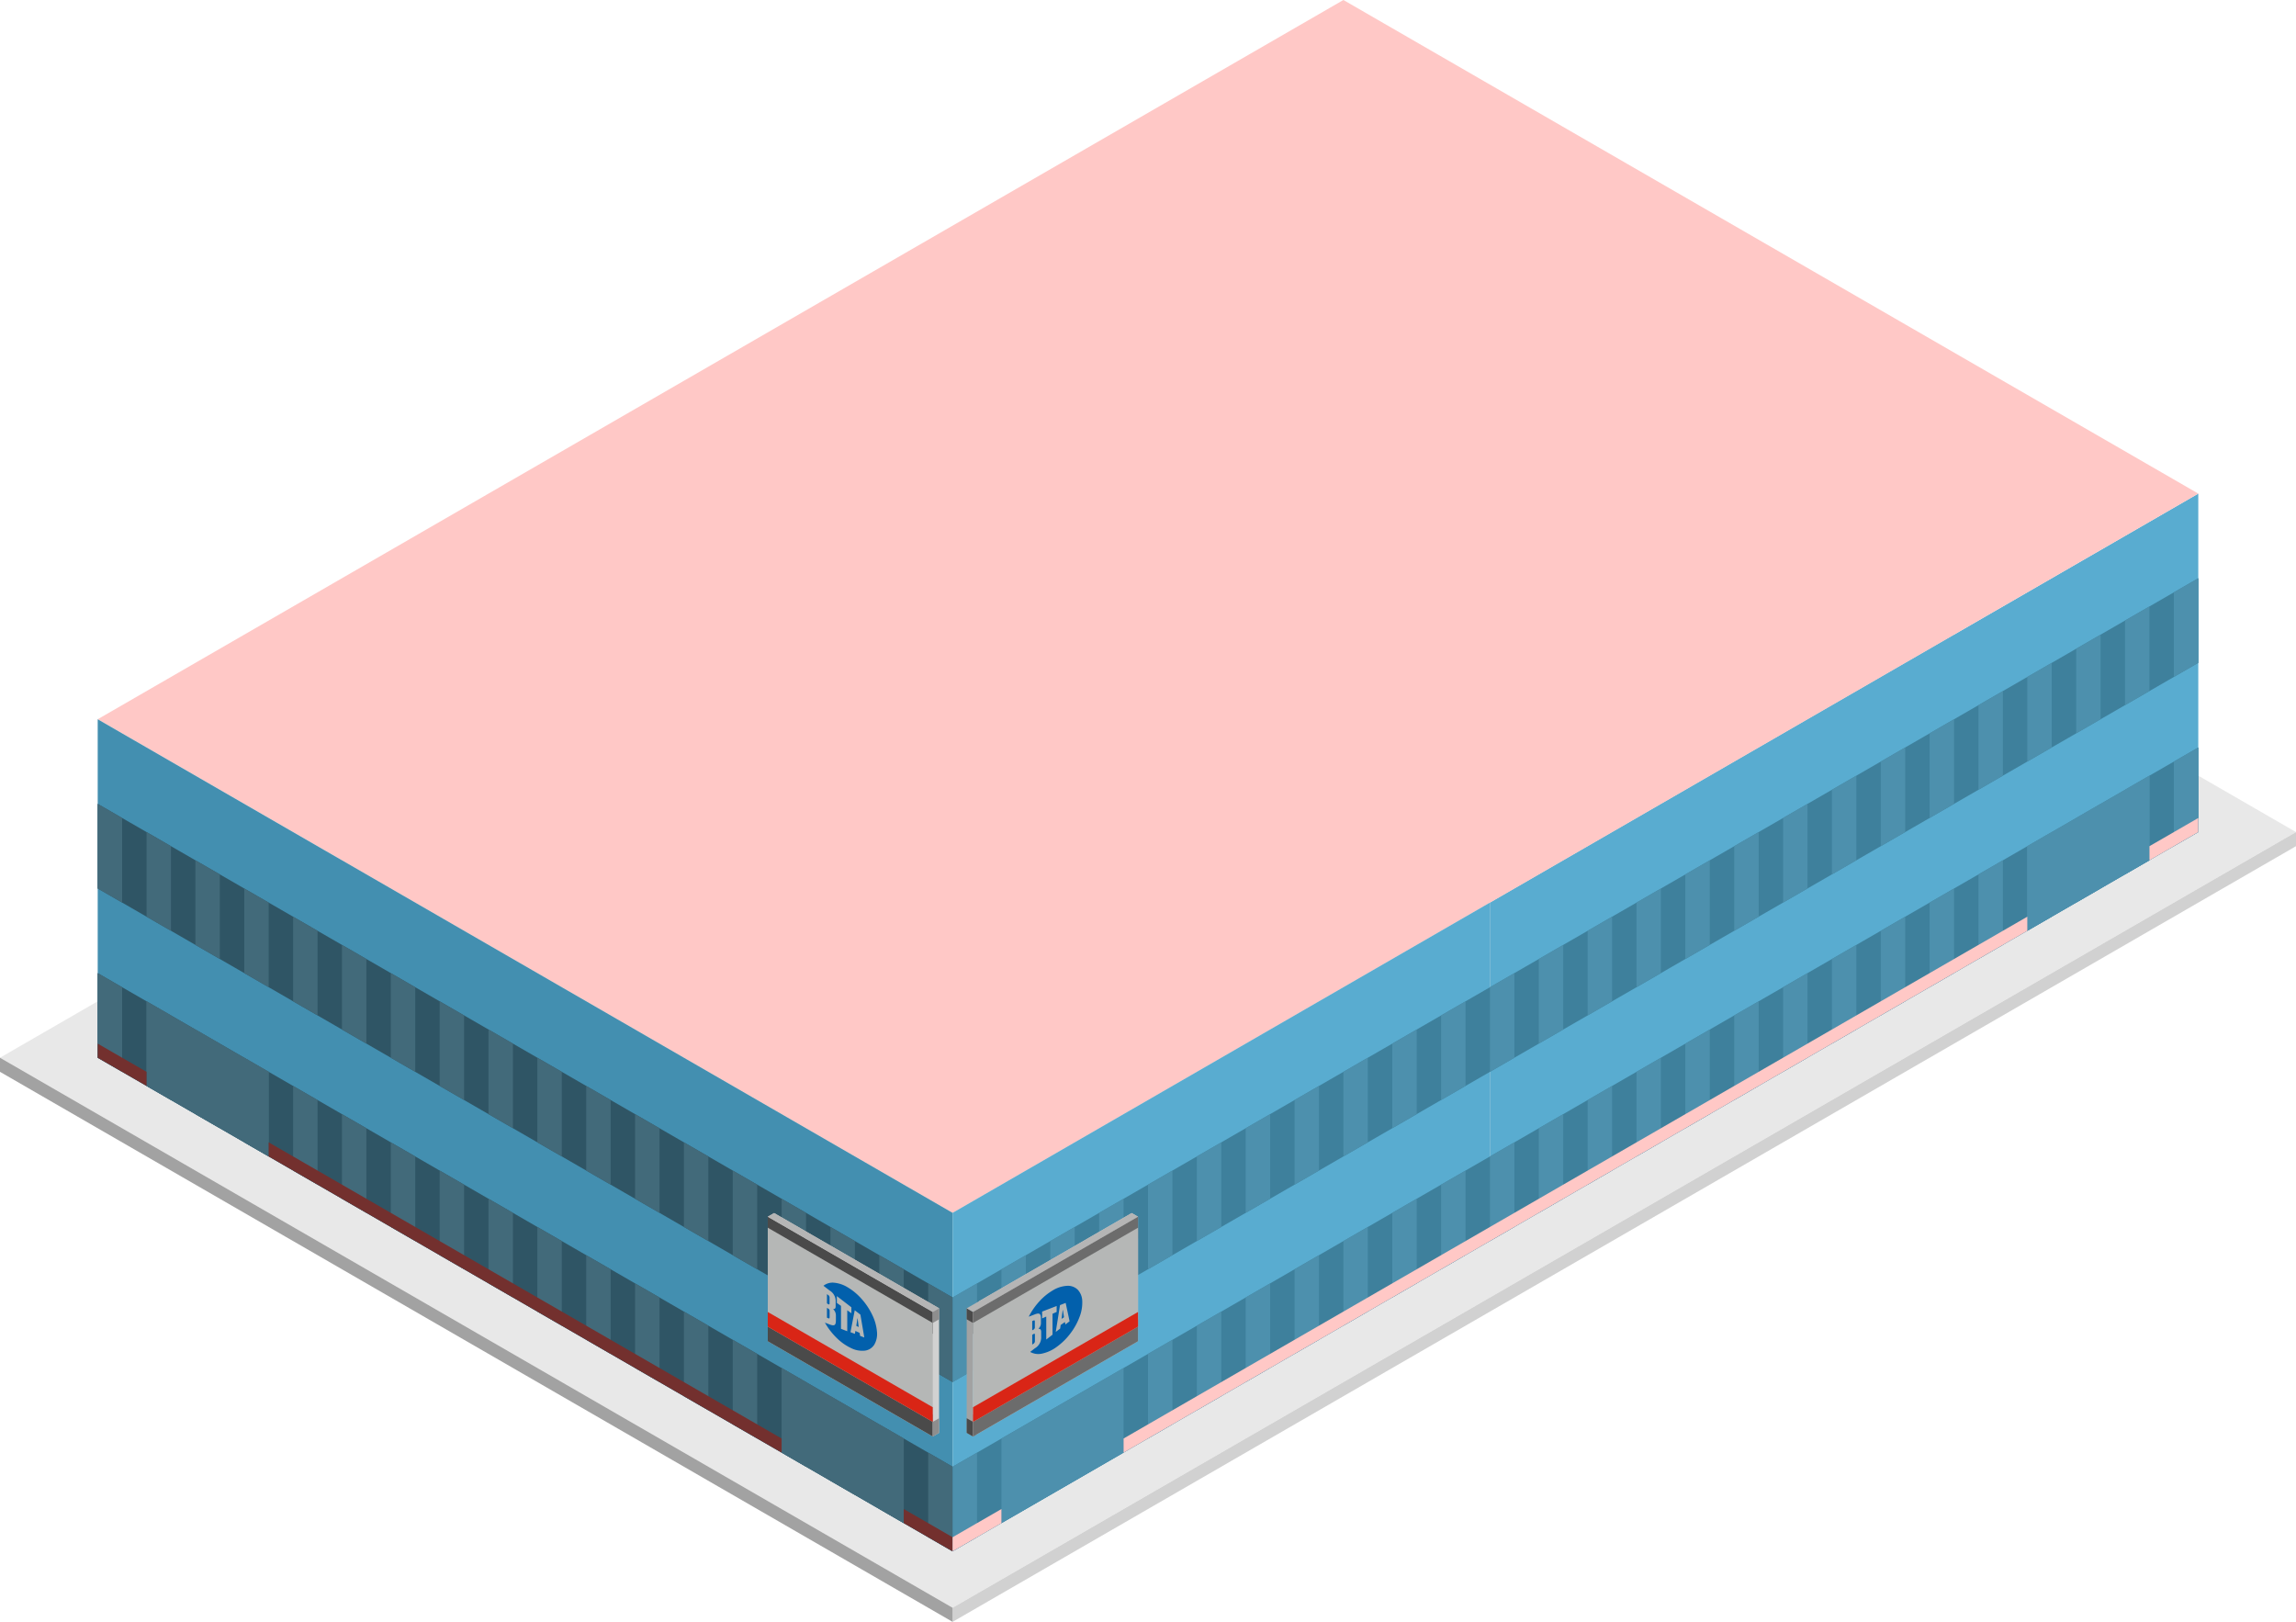 <svg id="Layer_1" data-name="Layer 1" xmlns="http://www.w3.org/2000/svg" viewBox="0 0 470 331.976">
  <defs>
    <style>
      .concrete-top {
        fill: #e8e8e8;
      }

      .curtain-R-prim-light {
        fill: #59acd0;
      }

      .top-light {
        fill: #ffc8c6;
      }

      .curtain-L-prim-light {
        fill: #438fb0;
      }

      .curtain-L-prim-dark {
        fill: #2f5565;
      }

      .curtain-R-prim-dark {
        fill: #3e809c;
      }

      .curtain-L-prim-dark-light {
        fill: #426a7a;
      }

      .curtain-R-prim-dark-light {
        fill: #4d90ad;
      }

      .exterior-L-prim {
        fill: #73302e;
      }

      .concrete-right {
        fill: #d1d1d1;
      }

      .concrete-left {
        fill: #a2a2a2;
      }

      .cls-1 {
        fill: #4a4a4a;
      }

      .cls-2 {
        fill: #b5b5b5;
      }

      .cls-3 {
        fill: #6c6c6c;
      }

      .cls-4 {
        fill: #b5b7b6;
      }

      .cls-5 {
        fill: #0260ac;
      }

      .cls-6 {
        fill: #d92516;
      }

      .cls-7 {
        fill: #8e8e8e;
      }
    </style>
  </defs>
  <title>Artboard 21</title>
  <g>
    <g>
      <path id="Path" class="concrete-top" d="M195,329.09,470,170.318,275,57.735,0,216.506Z"/>
      <path id="Path-2" data-name="Path" class="curtain-R-prim-light" d="M305,184.752l145-83.716v69.282L305,254.034Z"/>
      <path id="anchor_20_248.261_430" class="top-light" d="M20,147.224,275,0,450,101.036,195,248.261Z"/>
      <path id="Path-3" data-name="Path" class="curtain-L-prim-light" d="M20,216.506,195,317.543V248.261L20,147.224Z"/>
      <path id="Path-4" data-name="Path" class="curtain-R-prim-light" d="M195,248.261l110-63.509v69.282L195,317.543Z"/>
      <path id="Path-5" data-name="Path" class="curtain-L-prim-dark" d="M195,265.581,20,164.545v17.32L195,282.902Z"/>
      <path id="Path-6" data-name="Path" class="curtain-L-prim-dark" d="M195,300.222,20,199.186v17.32L195,317.543Z"/>
      <path id="Path-7" data-name="Path" class="curtain-R-prim-dark" d="M195,265.581,450,118.357v17.32L195,282.902Z"/>
      <path id="Path-8" data-name="Path" class="curtain-R-prim-dark" d="M195,300.222,450,152.998v17.321L195,317.543Z"/>
      <path id="Path-9" data-name="Path" class="curtain-L-prim-dark-light" d="M20,164.545l5,2.887v17.32l-5-2.887Z"/>
      <path id="Path-10" data-name="Path" class="curtain-R-prim-dark-light" d="M300,204.96l-5,2.887v17.32l5-2.887Z"/>
      <path id="Path-11" data-name="Path" class="curtain-L-prim-dark-light" d="M20,199.186l5,2.887v17.32l-5-2.887Z"/>
      <path id="Path-12" data-name="Path" class="curtain-R-prim-dark-light" d="M300,239.601l-5,2.887v17.321l5-2.887Z"/>
      <path id="Path-13" data-name="Path" class="curtain-R-prim-dark-light" d="M410,141.451l-5,2.887v17.321l5-2.887Z"/>
      <path id="Path-14" data-name="Path" class="curtain-R-prim-dark-light" d="M410,176.092l-5,2.887v17.32l5-2.887Z"/>
      <path id="Path-15" data-name="Path" class="curtain-R-prim-dark-light" d="M440,124.13l-5,2.887v17.32l5-2.887Z"/>
      <path id="Path-16" data-name="Path" class="curtain-R-prim-dark-light" d="M440,158.771l-5,2.887v17.321l5-2.887Z"/>
      <path id="Path-17" data-name="Path" class="curtain-R-prim-dark-light" d="M450,118.357l-5,2.887v17.32l5-2.887Z"/>
      <path id="Path-18" data-name="Path" class="curtain-R-prim-dark-light" d="M450,152.998l-5,2.887v17.321l5-2.887Z"/>
      <path id="Path-19" data-name="Path" class="curtain-L-prim-dark-light" d="M100,210.733l5,2.887V230.94l-5-2.887Z"/>
      <path id="Path-20" data-name="Path" class="curtain-R-prim-dark-light" d="M220,251.148l-5,2.887v17.321l5-2.887Z"/>
      <path id="Path-21" data-name="Path" class="curtain-L-prim-dark-light" d="M100,245.374l5,2.887v17.32l-5-2.887Z"/>
      <path id="Path-22" data-name="Path" class="curtain-R-prim-dark-light" d="M330,187.639l-5,2.887v17.32l5-2.887Z"/>
      <path id="Path-23" data-name="Path" class="curtain-R-prim-dark-light" d="M330,222.28l-5,2.886v17.321l5-2.887Z"/>
      <path id="Path-24" data-name="Path" class="curtain-L-prim-dark-light" d="M60,187.639l5,2.887v17.32l-5-2.887Z"/>
      <path id="Path-25" data-name="Path" class="curtain-R-prim-dark-light" d="M260,228.054l-5,2.887v17.321l5-2.887Z"/>
      <path id="Path-26" data-name="Path" class="curtain-L-prim-dark-light" d="M60,222.28l5,2.887v17.32l-5-2.887Z"/>
      <path id="Path-27" data-name="Path" class="curtain-R-prim-dark-light" d="M260,262.695l-5,2.887v17.321l5-2.887Z"/>
      <path id="Path-28" data-name="Path" class="curtain-R-prim-dark-light" d="M370,164.545l-5,2.887v17.32l5-2.887Z"/>
      <path id="Path-29" data-name="Path" class="curtain-R-prim-dark-light" d="M370,199.186l-5,2.887v17.32l5-2.887Z"/>
      <path id="Path-30" data-name="Path" class="curtain-L-prim-dark-light" d="M140,233.827l5,2.887v17.321l-5-2.887Z"/>
      <path id="Path-31" data-name="Path" class="curtain-L-prim-dark-light" d="M140,268.468l5,2.887v17.32l-5-2.887Z"/>
      <path id="Path-32" data-name="Path" class="curtain-L-prim-dark-light" d="M40,176.092l5,2.887v17.32l-5-2.887Z"/>
      <path id="Path-33" data-name="Path" class="curtain-R-prim-dark-light" d="M280,216.506l-5,2.887v17.32l5-2.887Z"/>
      <path id="Path-34" data-name="Path" class="curtain-L-prim-dark-light" d="M40,210.733l5,2.887v17.32l-5-2.887Z"/>
      <path id="Path-35" data-name="Path" class="curtain-R-prim-dark-light" d="M280,251.148l-5,2.887v17.321l5-2.887Z"/>
      <path id="Path-36" data-name="Path" class="curtain-R-prim-dark-light" d="M390,152.998l-5,2.887v17.321l5-2.887Z"/>
      <path id="Path-37" data-name="Path" class="curtain-R-prim-dark-light" d="M390,187.639l-5,2.887v17.32l5-2.887Z"/>
      <path id="Path-38" data-name="Path" class="curtain-R-prim-dark-light" d="M420,135.677l-5,2.887v17.32l5-2.887Z"/>
      <path id="Path-39" data-name="Path" class="curtain-R-prim-dark-light" d="M420,170.318l-5,2.887v17.321l5-2.887Z"/>
      <path id="Path-40" data-name="Path" class="curtain-L-prim-dark-light" d="M120,222.28l5,2.887v17.321l-5-2.887Z"/>
      <path id="Path-41" data-name="Path" class="curtain-R-prim-dark-light" d="M200,262.695l-5,2.887v17.32l5-2.887Z"/>
      <path id="Path-42" data-name="Path" class="curtain-L-prim-dark-light" d="M120,256.921l5,2.887v17.32l-5-2.887Z"/>
      <path id="Path-43" data-name="Path" class="curtain-R-prim-dark-light" d="M200,297.336l-5,2.887v17.32l5-2.887Z"/>
      <path id="Path-44" data-name="Path" class="curtain-R-prim-dark-light" d="M310,199.186l-5,2.887v17.32l5-2.887Z"/>
      <path id="Path-45" data-name="Path" class="curtain-R-prim-dark-light" d="M310,233.827l-5,2.887v17.321l5-2.887Z"/>
      <path id="Path-46" data-name="Path" class="curtain-L-prim-dark-light" d="M80,199.186l5,2.887v17.32l-5-2.887Z"/>
      <path id="Path-47" data-name="Path" class="curtain-R-prim-dark-light" d="M240,239.601l-5,2.887v17.321l5-2.887Z"/>
      <path id="Path-48" data-name="Path" class="curtain-L-prim-dark-light" d="M80,233.827l5,2.887v17.32l-5-2.887Z"/>
      <path id="Path-49" data-name="Path" class="curtain-R-prim-dark-light" d="M240,274.241l-5,2.887v17.321l5-2.887Z"/>
      <path id="Path-50" data-name="Path" class="curtain-R-prim-dark-light" d="M350,176.092l-5,2.887v17.32l5-2.887Z"/>
      <path id="Path-51" data-name="Path" class="curtain-R-prim-dark-light" d="M350,210.733l-5,2.887V230.94l5-2.887Z"/>
      <path id="Path-52" data-name="Path" class="curtain-L-prim-dark-light" d="M160,245.374l5,2.887v17.32l-5-2.887Z"/>
      <path id="Path-53" data-name="Path" class="curtain-L-prim-dark-light" d="M160,280.015l5,2.887v17.32l-5-2.887Z"/>
      <path id="Path-54" data-name="Path" class="curtain-L-prim-dark-light" d="M180,256.921l5,2.887v17.32l-5-2.887Z"/>
      <path id="Path-55" data-name="Path" class="curtain-L-prim-dark-light" d="M180,291.562l5,2.887v17.32l-5-2.887Z"/>
      <path id="Path-56" data-name="Path" class="curtain-L-prim-dark-light" d="M30,170.318l5,2.887v17.321l-5-2.887Z"/>
      <path id="Path-57" data-name="Path" class="curtain-R-prim-dark-light" d="M290,210.733l-5,2.887V230.94l5-2.887Z"/>
      <path id="Path-58" data-name="Path" class="curtain-L-prim-dark-light" d="M30,204.959l5,2.887v17.32L30,222.28Z"/>
      <path id="Path-59" data-name="Path" class="curtain-R-prim-dark-light" d="M290,245.374l-5,2.887v17.32l5-2.887Z"/>
      <path id="Path-60" data-name="Path" class="curtain-R-prim-dark-light" d="M400,147.224l-5,2.887v17.321l5-2.887Z"/>
      <path id="Path-61" data-name="Path" class="curtain-R-prim-dark-light" d="M400,181.865l-5,2.887v17.32l5-2.887Z"/>
      <path id="Path-62" data-name="Path" class="curtain-R-prim-dark-light" d="M430,129.904l-5,2.887v17.32l5-2.887Z"/>
      <path id="Path-63" data-name="Path" class="curtain-R-prim-dark-light" d="M430,164.545l-5,2.887v17.321l5-2.887Z"/>
      <path id="Path-64" data-name="Path" class="curtain-L-prim-dark-light" d="M110,216.506l5,2.887v17.32l-5-2.887Z"/>
      <path id="Path-65" data-name="Path" class="curtain-R-prim-dark-light" d="M210,256.921l-5,2.887v17.32l5-2.887Z"/>
      <path id="Path-66" data-name="Path" class="curtain-L-prim-dark-light" d="M110,251.148l5,2.887v17.321l-5-2.887Z"/>
      <path id="Path-67" data-name="Path" class="curtain-R-prim-dark-light" d="M230,280.015l-25,14.434v17.32l25-14.434Z"/>
      <path id="Path-68" data-name="Path" class="curtain-L-prim-dark-light" d="M160,280.015l25,14.434v17.32l-25-14.434Z"/>
      <path id="Path-69" data-name="Path" class="curtain-L-prim-dark-light" d="M30,204.959l25,14.434v17.32L30,222.28Z"/>
      <path id="Path-70" data-name="Path" class="curtain-R-prim-dark-light" d="M440,158.771l-25,14.434v17.32l25-14.434Z"/>
      <path id="Path-71" data-name="Path" class="curtain-R-prim-dark-light" d="M320,193.412l-5,2.887V213.62l5-2.887Z"/>
      <path id="Path-72" data-name="Path" class="curtain-R-prim-dark-light" d="M320,228.054l-5,2.887v17.321l5-2.887Z"/>
      <path id="Path-73" data-name="Path" class="curtain-L-prim-dark-light" d="M70,193.412l5,2.887V213.62l-5-2.887Z"/>
      <path id="Path-74" data-name="Path" class="curtain-R-prim-dark-light" d="M250,233.827l-5,2.887v17.321l5-2.887Z"/>
      <path id="Path-75" data-name="Path" class="curtain-L-prim-dark-light" d="M70,228.053l5,2.887v17.32l-5-2.887Z"/>
      <path id="Path-76" data-name="Path" class="curtain-R-prim-dark-light" d="M250,268.468l-5,2.887v17.32l5-2.887Z"/>
      <path id="Path-77" data-name="Path" class="curtain-R-prim-dark-light" d="M360,170.318l-5,2.887v17.321l5-2.887Z"/>
      <path id="Path-78" data-name="Path" class="curtain-R-prim-dark-light" d="M360,204.96l-5,2.887v17.32l5-2.887Z"/>
      <path id="Path-79" data-name="Path" class="curtain-L-prim-dark-light" d="M150,239.601l5,2.887v17.321l-5-2.887Z"/>
      <path id="Path-80" data-name="Path" class="curtain-L-prim-dark-light" d="M150,274.241l5,2.887v17.321l-5-2.887Z"/>
      <path id="Path-81" data-name="Path" class="curtain-L-prim-dark-light" d="M50,181.865l5,2.887v17.321l-5-2.887Z"/>
      <path id="Path-82" data-name="Path" class="curtain-R-prim-dark-light" d="M270,222.28l-5,2.887v17.321l5-2.887Z"/>
      <path id="Path-83" data-name="Path" class="curtain-L-prim-dark-light" d="M50,216.506l5,2.887v17.32l-5-2.887Z"/>
      <path id="Path-84" data-name="Path" class="curtain-R-prim-dark-light" d="M270,256.921l-5,2.887v17.32l5-2.887Z"/>
      <path id="Path-85" data-name="Path" class="curtain-R-prim-dark-light" d="M380,158.771l-5,2.887v17.321l5-2.887Z"/>
      <path id="Path-86" data-name="Path" class="curtain-R-prim-dark-light" d="M380,193.412l-5,2.887V213.62l5-2.887Z"/>
      <path id="Path-87" data-name="Path" class="curtain-L-prim-dark-light" d="M130,228.054l5,2.887v17.321l-5-2.887Z"/>
      <path id="Path-88" data-name="Path" class="curtain-L-prim-dark-light" d="M130,262.695l5,2.887v17.321l-5-2.887Z"/>
      <path id="Path-89" data-name="Path" class="curtain-L-prim-dark-light" d="M90,204.959l5,2.887v17.32L90,222.28Z"/>
      <path id="Path-90" data-name="Path" class="curtain-R-prim-dark-light" d="M230,245.374l-5,2.887v17.32l5-2.887Z"/>
      <path id="Path-91" data-name="Path" class="curtain-L-prim-dark-light" d="M90,239.601l5,2.887v17.32l-5-2.887Z"/>
      <path id="Path-92" data-name="Path" class="curtain-R-prim-dark-light" d="M340,181.865l-5,2.887v17.321l5-2.887Z"/>
      <path id="Path-93" data-name="Path" class="curtain-R-prim-dark-light" d="M340,216.506l-5,2.887v17.32l5-2.887Z"/>
      <path id="Path-94" data-name="Path" class="curtain-L-prim-dark-light" d="M170,251.148l5,2.887v17.321l-5-2.887Z"/>
      <path id="Path-95" data-name="Path" class="curtain-L-prim-dark-light" d="M170,285.788l5,2.887v17.32l-5-2.887Z"/>
      <path id="Path-96" data-name="Path" class="curtain-L-prim-dark-light" d="M190,262.695l5,2.887v17.32l-5-2.887Z"/>
      <path id="Path-97" data-name="Path" class="curtain-L-prim-dark-light" d="M190,297.335l5,2.887v17.32l-5-2.887Z"/>
      <path id="Path-98" data-name="Path" class="exterior-L-prim" d="M185,308.882l10,5.774v2.887l-10-5.774Z"/>
      <path id="Path-99" data-name="Path" class="top-light" d="M205,308.882l-10,5.774v2.887l10-5.774Z"/>
      <path id="Path-100" data-name="Path" class="top-light" d="M415,187.639l-185,106.81v2.887l185-106.81Z"/>
      <path id="Path-101" data-name="Path" class="top-light" d="M450,167.432l-10,5.774v2.887l10-5.774Z"/>
      <path id="Path-102" data-name="Path" class="exterior-L-prim" d="M20,213.62l10,5.774v2.887l-10-5.774Z"/>
      <path id="Path-103" data-name="Path" class="exterior-L-prim" d="M55,233.827l105,60.622v2.887L55,236.714Z"/>
      <path id="Path-104" data-name="Path" class="concrete-right" d="M195,329.09v2.887L470,173.205v-2.887Z"/>
      <path id="Path-105" data-name="Path" class="concrete-left" d="M0,216.506v2.887L195,331.976V329.09Z"/>
    </g>
    <g id="Group">
      <g id="Group-2" data-name="Group">
        <path id="Path-106" data-name="Path" class="concrete-left" d="M197.888,267.798l1.299.75V294.044l-1.299-.75Z"/>
        <path id="Path-107" data-name="Path" class="cls-1" d="M199.836,290.67l-.649.375-1.299-.75v3l1.299.75.649-.375Z"/>
        <path id="Path-108" data-name="Path" class="cls-1" d="M199.836,268.173v2.25l-.649.375-1.299-.75v-2.25l1.299.75Z"/>
        <path id="Path-109" data-name="Path" class="concrete-right" d="M200.486,266.298l-1.299,2.25V294.044l33.771-19.498V249.05l-1.299-.75Z"/>
        <path id="Path-110" data-name="Path" class="cls-2" d="M197.888,267.798l1.299.75L232.957,249.05l-1.299-.75Z"/>
      </g>
      <g id="Group-3" data-name="Group">
        <path id="Path-111" data-name="Path" class="cls-3" d="M232.957,270.047l-33.771,19.498v4.499l33.771-19.498Z"/>
        <path id="Path-112" data-name="Path" class="cls-3" d="M232.957,249.05v4.499L199.187,273.047v-4.5Z"/>
        <path id="Path-113" data-name="Path" class="cls-4" d="M232.957,251.3l-33.771,19.497v20.248l33.771-19.497Z"/>
        <g id="Group-4" data-name="Group">
          <path id="Path-114" data-name="Path" class="cls-5" d="M211.851,273.26c0-.279-.072-.326-.315-.181l-.236.141v2.008q.118-.083.236-.167a.618.618,0,0,0,.315-.593Z"/>
          <path id="Path-115" data-name="Path" class="cls-5" d="M211.836,271.637v-1.096c0-.279-.072-.338-.315-.229l-.222.099v1.891c.074-.041.148-.082.222-.122A.517.517,0,0,0,211.836,271.637Z"/>
          <path id="Path-116" data-name="Path" class="cls-5" d="M217.53,268.178c-.093.801-.129.946-.222,1.782.234-.15.262-.181.496-.332-.093-.672-.13-.766-.224-1.473Z"/>
          <path id="Compound_Path" data-name="Compound Path" class="cls-5" d="M215.513,264.128a11.844,11.844,0,0,0-2.772,2.273,13.983,13.983,0,0,0-2.154,3.115l1.248-.479c1.031-.39,1.246-.087,1.246.907v.851a1.498,1.498,0,0,1-.473,1.134v.072c.38-.022.523.199.523.646v.961a2.554,2.554,0,0,1-1.282,2.37l-.969.747a3.387,3.387,0,0,0,2.438.342,7.776,7.776,0,0,0,2.979-1.359,13.084,13.084,0,0,0,2.786-2.725,13.242,13.242,0,0,0,1.905-3.419,8.078,8.078,0,0,0,.554-3.269,3.516,3.516,0,0,0-.932-2.313,2.891,2.891,0,0,0-2.191-.788,6.32,6.32,0,0,0-2.907.934Zm-.057,4.787v4.283q-.641.495-1.282.989v-4.698q-.422.189-.845.378v-1.402l2.973-1.141v1.214Zm2.637,2.194c-.034-.227-.067-.275-.1-.507l-.875.616c-.033.298-.067.417-.1.72l-.902.696.872-5.492,1.157-.449.802,3.76Z"/>
        </g>
        <path id="Path-117" data-name="Path" class="cls-6" d="M232.957,268.547l-33.771,19.498v3l33.771-19.497Z"/>
      </g>
    </g>
    <g id="Group-5" data-name="Group">
      <g id="Group-6" data-name="Group">
        <path id="Path-118" data-name="Path" class="concrete-right" d="M158.465,248.3l-1.299.75v25.496L190.937,294.044l1.299-.75V267.798Z"/>
        <path id="Path-119" data-name="Path" class="cls-1" d="M190.937,289.545l-33.771-19.497v4.499L190.937,294.044Z"/>
        <path id="Path-120" data-name="Path" class="cls-7" d="M190.937,291.045l1.299-.75v3l-1.299.75Z"/>
        <path id="Path-121" data-name="Path" class="cls-1" d="M190.937,268.548v4.499L157.166,253.55V249.05Z"/>
        <path id="Path-122" data-name="Path" class="cls-2" d="M158.465,248.3l-1.299.75,33.771,19.497,1.299-.75Z"/>
        <path id="Path-123" data-name="Path" class="cls-4" d="M190.937,270.797,157.166,251.3v20.247l33.771,19.497Z"/>
        <path id="Path-124" data-name="Path" class="cls-7" d="M190.937,270.797l1.299-.75v-2.25l-1.299.75Z"/>
        <g id="Group-7" data-name="Group">
          <path id="Path-125" data-name="Path" class="cls-5" d="M169.83,268.386a.521.521,0,0,0-.315-.545l-.236-.132v2.007q.118.053.236.106c.243.108.315.05.315-.229Z"/>
          <path id="Path-126" data-name="Path" class="cls-5" d="M169.816,266.746V265.65a.617.617,0,0,0-.315-.593l-.222-.157v1.891c.074.045.148.09.222.135C169.744,267.072,169.816,267.025,169.816,266.746Z"/>
          <path id="Path-127" data-name="Path" class="cls-5" d="M175.51,269.861c-.093.693-.129.797-.222,1.526.234.12.262.121.496.242-.093-.78-.13-.917-.224-1.732Z"/>
          <path id="Compound_Path-2" data-name="Compound Path" class="cls-5" d="M173.493,263.484a6.458,6.458,0,0,0-2.772-.928,2.995,2.995,0,0,0-2.154.629l1.248.962a2.522,2.522,0,0,1,1.246,2.346v.851c0,.408-.1.625-.473.588v.072a1.751,1.751,0,0,1,.523,1.25v.96c0,.991-.215,1.292-1.282.889l-.969-.372a14.051,14.051,0,0,0,2.438,3.158,10.634,10.634,0,0,0,2.979,2.081,5.057,5.057,0,0,0,2.786.491,2.668,2.668,0,0,0,1.905-1.219,4.351,4.351,0,0,0,.554-2.629,9.629,9.629,0,0,0-.932-3.39,13.882,13.882,0,0,0-2.19-3.316,11.989,11.989,0,0,0-2.907-2.423Zm-.057,4.721v4.283q-.641-.246-1.282-.492v-4.698q-.422-.299-.845-.598v-1.402l2.973,2.292v1.214Q173.859,268.504,173.436,268.205Zm2.637,5.239c-.034-.266-.067-.352-.1-.622l-.875-.394c-.033.259-.066.34-.1.604l-.902-.347.872-4.485,1.157.886.802,4.686Z"/>
        </g>
        <path id="Path-128" data-name="Path" class="cls-6" d="M190.937,288.045l-33.771-19.498v3l33.771,19.497Z"/>
      </g>
    </g>
  </g>
</svg>

